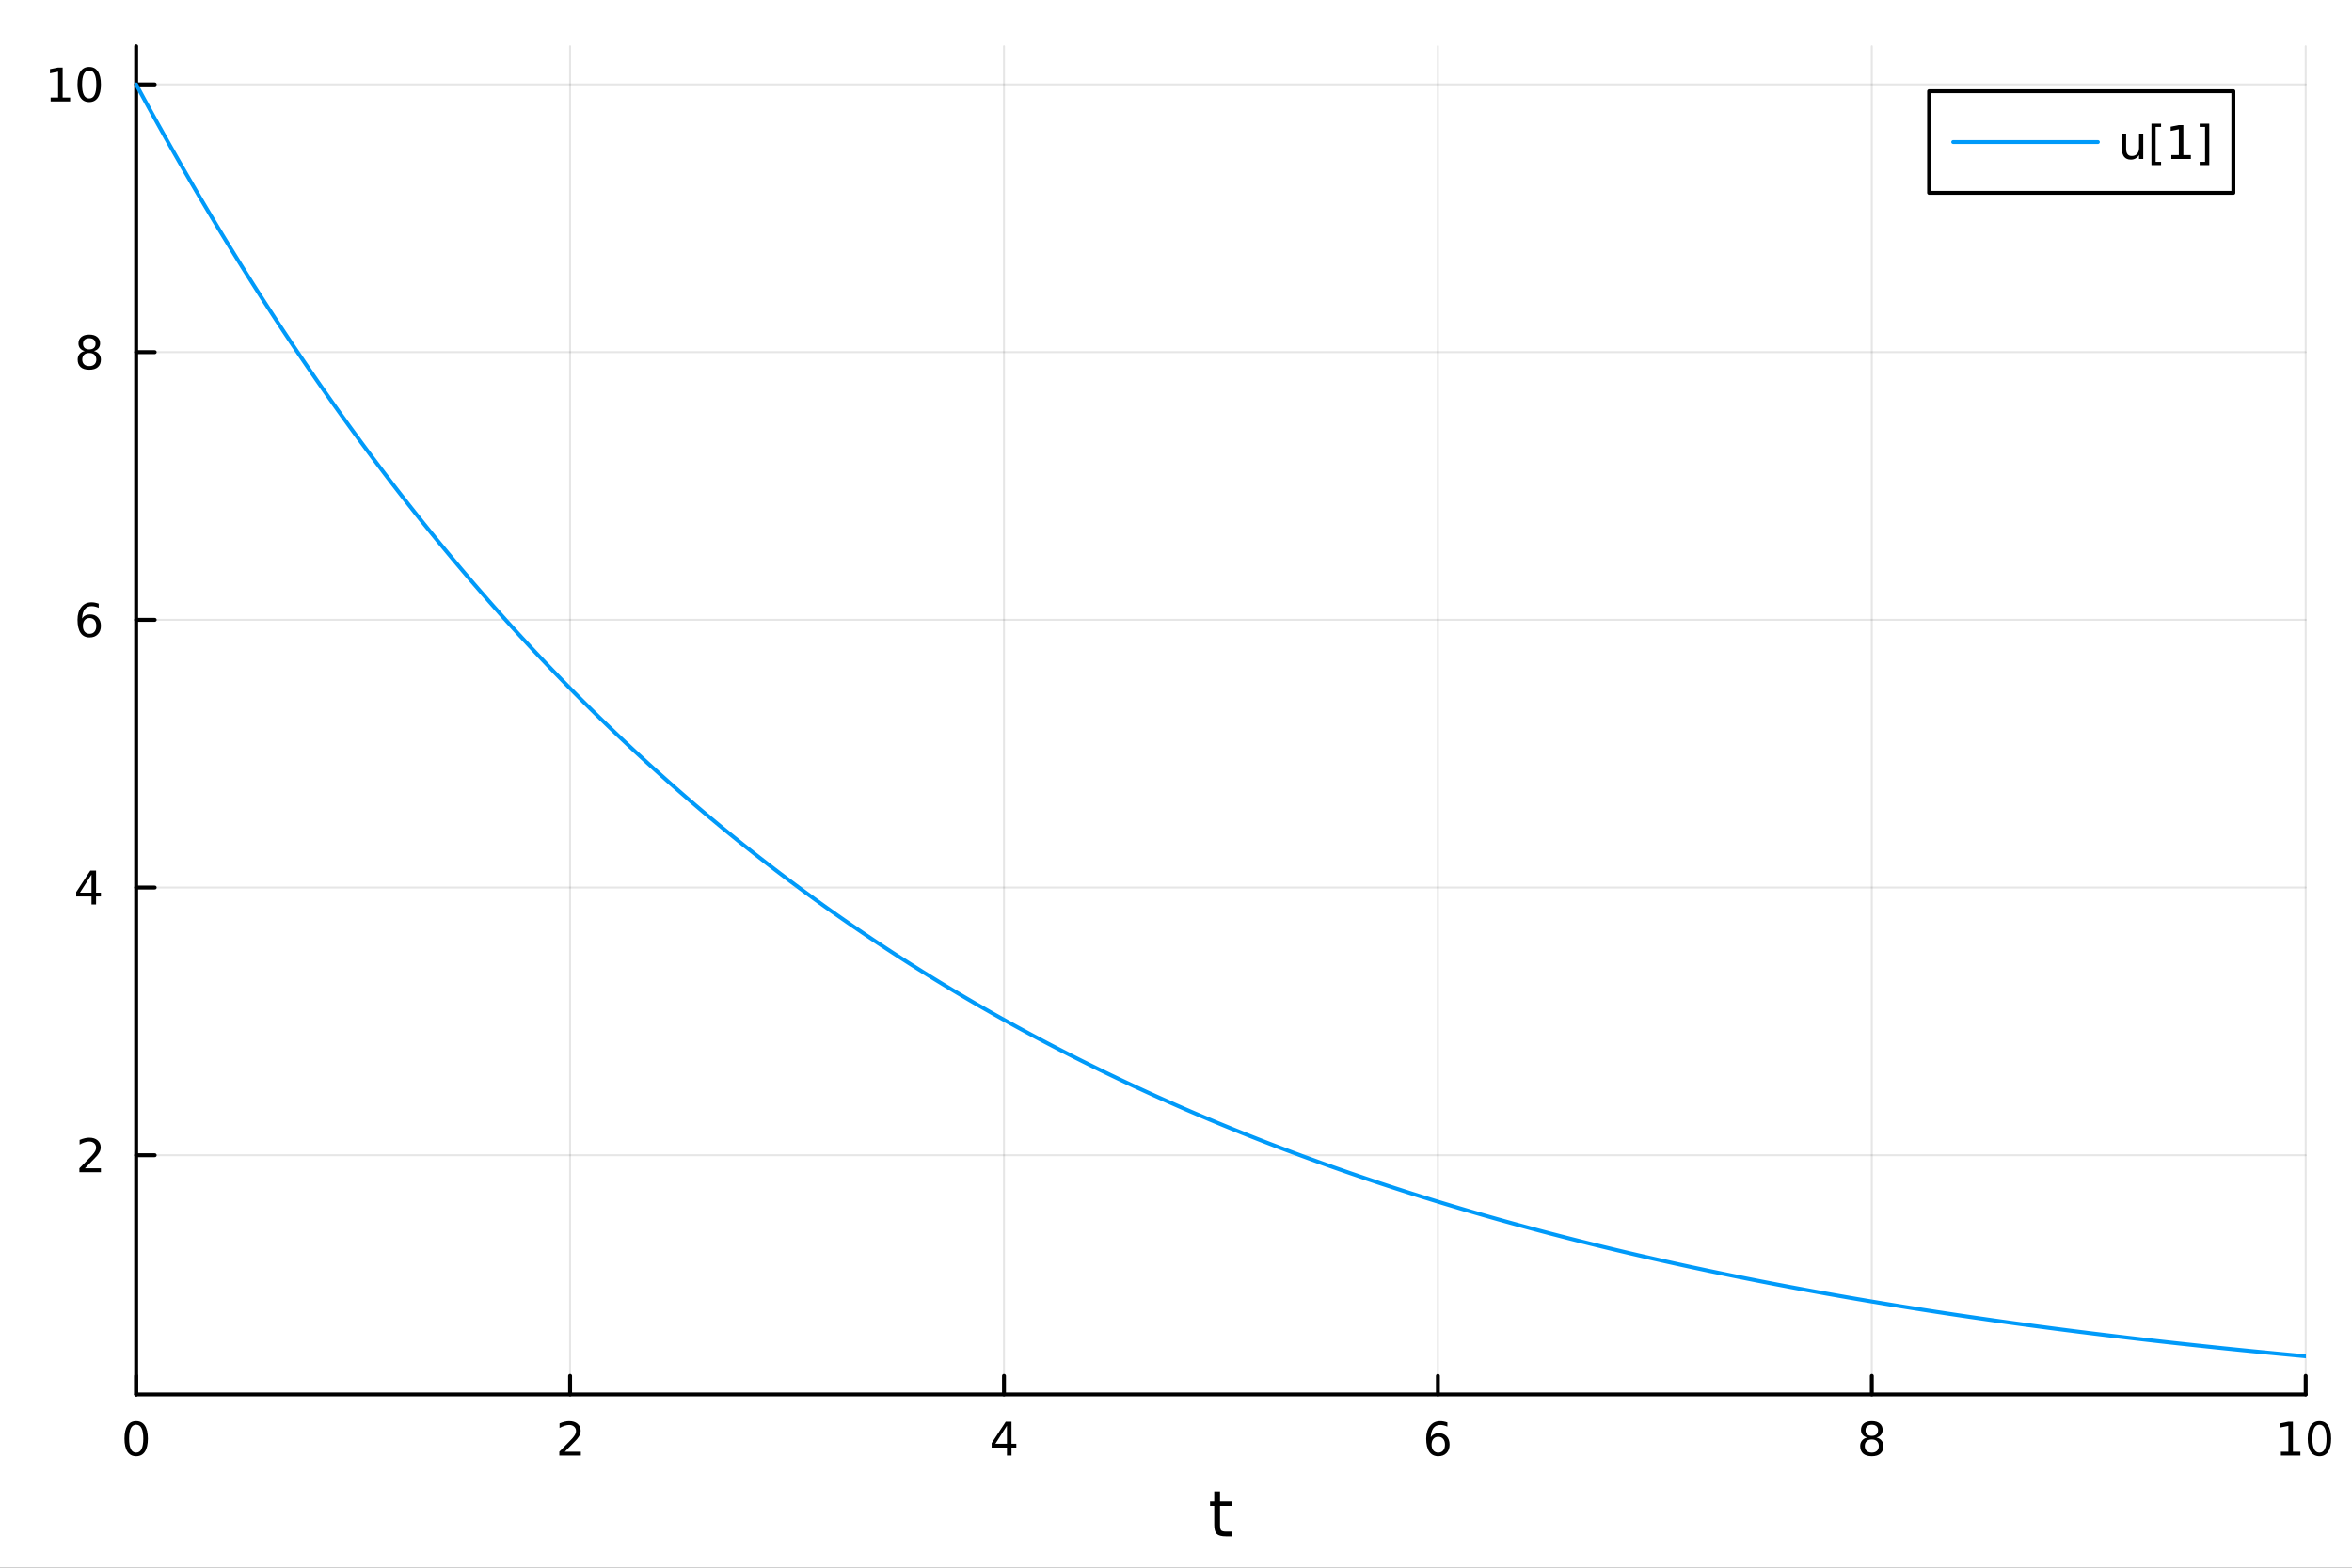 <?xml version="1.0" encoding="utf-8"?>
<svg xmlns="http://www.w3.org/2000/svg" xmlns:xlink="http://www.w3.org/1999/xlink" width="600" height="400" viewBox="0 0 2400 1600">
<rect x="0" y="0" width="2400" height="1600" fill="#333333" stroke="none"/>
<defs>
  <clipPath id="clip450">
    <rect x="0" y="0" width="2400" height="1600"/>
  </clipPath>
</defs>
<path clip-path="url(#clip450)" d="M0 1600 L2400 1600 L2400 0 L0 0  Z" fill="#ffffff" fill-rule="evenodd" fill-opacity="1"/>
<defs>
  <clipPath id="clip451">
    <rect x="480" y="0" width="1681" height="1600"/>
  </clipPath>
</defs>
<path clip-path="url(#clip450)" d="M138.959 1423.18 L2352.76 1423.18 L2352.76 47.244 L138.959 47.244  Z" fill="#ffffff" fill-rule="evenodd" fill-opacity="1"/>
<defs>
  <clipPath id="clip452">
    <rect x="138" y="47" width="2215" height="1377"/>
  </clipPath>
</defs>
<polyline clip-path="url(#clip452)" style="stroke:#000000; stroke-linecap:round; stroke-linejoin:round; stroke-width:2; stroke-opacity:0.1; fill:none" points="138.959,1423.18 138.959,47.244 "/>
<polyline clip-path="url(#clip452)" style="stroke:#000000; stroke-linecap:round; stroke-linejoin:round; stroke-width:2; stroke-opacity:0.1; fill:none" points="581.719,1423.18 581.719,47.244 "/>
<polyline clip-path="url(#clip452)" style="stroke:#000000; stroke-linecap:round; stroke-linejoin:round; stroke-width:2; stroke-opacity:0.1; fill:none" points="1024.48,1423.18 1024.48,47.244 "/>
<polyline clip-path="url(#clip452)" style="stroke:#000000; stroke-linecap:round; stroke-linejoin:round; stroke-width:2; stroke-opacity:0.1; fill:none" points="1467.24,1423.18 1467.24,47.244 "/>
<polyline clip-path="url(#clip452)" style="stroke:#000000; stroke-linecap:round; stroke-linejoin:round; stroke-width:2; stroke-opacity:0.1; fill:none" points="1910,1423.18 1910,47.244 "/>
<polyline clip-path="url(#clip452)" style="stroke:#000000; stroke-linecap:round; stroke-linejoin:round; stroke-width:2; stroke-opacity:0.1; fill:none" points="2352.76,1423.18 2352.76,47.244 "/>
<polyline clip-path="url(#clip450)" style="stroke:#000000; stroke-linecap:round; stroke-linejoin:round; stroke-width:4; stroke-opacity:1; fill:none" points="138.959,1423.18 2352.76,1423.18 "/>
<polyline clip-path="url(#clip450)" style="stroke:#000000; stroke-linecap:round; stroke-linejoin:round; stroke-width:4; stroke-opacity:1; fill:none" points="138.959,1423.18 138.959,1404.28 "/>
<polyline clip-path="url(#clip450)" style="stroke:#000000; stroke-linecap:round; stroke-linejoin:round; stroke-width:4; stroke-opacity:1; fill:none" points="581.719,1423.18 581.719,1404.28 "/>
<polyline clip-path="url(#clip450)" style="stroke:#000000; stroke-linecap:round; stroke-linejoin:round; stroke-width:4; stroke-opacity:1; fill:none" points="1024.48,1423.18 1024.48,1404.28 "/>
<polyline clip-path="url(#clip450)" style="stroke:#000000; stroke-linecap:round; stroke-linejoin:round; stroke-width:4; stroke-opacity:1; fill:none" points="1467.24,1423.18 1467.24,1404.28 "/>
<polyline clip-path="url(#clip450)" style="stroke:#000000; stroke-linecap:round; stroke-linejoin:round; stroke-width:4; stroke-opacity:1; fill:none" points="1910,1423.18 1910,1404.28 "/>
<polyline clip-path="url(#clip450)" style="stroke:#000000; stroke-linecap:round; stroke-linejoin:round; stroke-width:4; stroke-opacity:1; fill:none" points="2352.76,1423.18 2352.76,1404.28 "/>
<path clip-path="url(#clip450)" d="M138.959 1454.1 Q135.348 1454.1 133.52 1457.66 Q131.714 1461.2 131.714 1468.33 Q131.714 1475.44 133.52 1479.01 Q135.348 1482.55 138.959 1482.55 Q142.594 1482.55 144.399 1479.01 Q146.228 1475.44 146.228 1468.33 Q146.228 1461.2 144.399 1457.66 Q142.594 1454.1 138.959 1454.1 M138.959 1450.39 Q144.77 1450.39 147.825 1455 Q150.904 1459.58 150.904 1468.33 Q150.904 1477.06 147.825 1481.67 Q144.77 1486.25 138.959 1486.25 Q133.149 1486.25 130.071 1481.67 Q127.015 1477.06 127.015 1468.33 Q127.015 1459.58 130.071 1455 Q133.149 1450.39 138.959 1450.39 Z" fill="#000000" fill-rule="nonzero" fill-opacity="1" /><path clip-path="url(#clip450)" d="M576.372 1481.64 L592.691 1481.64 L592.691 1485.58 L570.747 1485.58 L570.747 1481.64 Q573.409 1478.89 577.992 1474.26 Q582.598 1469.61 583.779 1468.27 Q586.024 1465.74 586.904 1464.01 Q587.807 1462.25 587.807 1460.56 Q587.807 1457.8 585.862 1456.07 Q583.941 1454.33 580.839 1454.33 Q578.64 1454.33 576.186 1455.09 Q573.756 1455.86 570.978 1457.41 L570.978 1452.69 Q573.802 1451.55 576.256 1450.97 Q578.709 1450.39 580.747 1450.39 Q586.117 1450.39 589.311 1453.08 Q592.506 1455.77 592.506 1460.26 Q592.506 1462.39 591.696 1464.31 Q590.908 1466.2 588.802 1468.8 Q588.223 1469.47 585.121 1472.69 Q582.02 1475.88 576.372 1481.64 Z" fill="#000000" fill-rule="nonzero" fill-opacity="1" /><path clip-path="url(#clip450)" d="M1027.49 1455.09 L1015.68 1473.54 L1027.49 1473.54 L1027.49 1455.09 M1026.26 1451.02 L1032.14 1451.02 L1032.14 1473.54 L1037.07 1473.54 L1037.07 1477.43 L1032.14 1477.43 L1032.14 1485.58 L1027.49 1485.58 L1027.49 1477.43 L1011.89 1477.43 L1011.89 1472.92 L1026.26 1451.02 Z" fill="#000000" fill-rule="nonzero" fill-opacity="1" /><path clip-path="url(#clip450)" d="M1467.64 1466.44 Q1464.49 1466.44 1462.64 1468.59 Q1460.81 1470.74 1460.81 1474.49 Q1460.81 1478.22 1462.64 1480.39 Q1464.49 1482.55 1467.64 1482.55 Q1470.79 1482.55 1472.62 1480.39 Q1474.47 1478.22 1474.47 1474.49 Q1474.47 1470.74 1472.62 1468.59 Q1470.79 1466.44 1467.64 1466.44 M1476.92 1451.78 L1476.92 1456.04 Q1475.17 1455.21 1473.36 1454.77 Q1471.58 1454.33 1469.82 1454.33 Q1465.19 1454.33 1462.74 1457.45 Q1460.3 1460.58 1459.96 1466.9 Q1461.32 1464.89 1463.38 1463.82 Q1465.44 1462.73 1467.92 1462.73 Q1473.13 1462.73 1476.14 1465.9 Q1479.17 1469.05 1479.17 1474.49 Q1479.17 1479.82 1476.02 1483.03 Q1472.87 1486.25 1467.64 1486.25 Q1461.65 1486.25 1458.48 1481.67 Q1455.3 1477.06 1455.3 1468.33 Q1455.3 1460.14 1459.19 1455.28 Q1463.08 1450.39 1469.63 1450.39 Q1471.39 1450.39 1473.17 1450.74 Q1474.98 1451.09 1476.92 1451.78 Z" fill="#000000" fill-rule="nonzero" fill-opacity="1" /><path clip-path="url(#clip450)" d="M1910 1469.17 Q1906.66 1469.17 1904.74 1470.95 Q1902.84 1472.73 1902.84 1475.86 Q1902.84 1478.98 1904.74 1480.77 Q1906.66 1482.55 1910 1482.55 Q1913.33 1482.55 1915.25 1480.77 Q1917.17 1478.96 1917.17 1475.86 Q1917.17 1472.73 1915.25 1470.95 Q1913.35 1469.17 1910 1469.17 M1905.32 1467.18 Q1902.31 1466.44 1900.62 1464.38 Q1898.96 1462.32 1898.96 1459.35 Q1898.96 1455.21 1901.89 1452.8 Q1904.86 1450.39 1910 1450.39 Q1915.16 1450.39 1918.1 1452.8 Q1921.04 1455.21 1921.04 1459.35 Q1921.04 1462.32 1919.35 1464.38 Q1917.68 1466.44 1914.7 1467.18 Q1918.08 1467.96 1919.95 1470.26 Q1921.85 1472.55 1921.85 1475.86 Q1921.85 1480.88 1918.77 1483.57 Q1915.71 1486.25 1910 1486.25 Q1904.28 1486.25 1901.2 1483.57 Q1898.14 1480.88 1898.14 1475.86 Q1898.14 1472.55 1900.04 1470.26 Q1901.94 1467.96 1905.32 1467.18 M1903.61 1459.79 Q1903.61 1462.48 1905.27 1463.98 Q1906.96 1465.49 1910 1465.49 Q1913.01 1465.49 1914.7 1463.98 Q1916.41 1462.48 1916.41 1459.79 Q1916.41 1457.11 1914.7 1455.6 Q1913.01 1454.1 1910 1454.1 Q1906.96 1454.1 1905.27 1455.6 Q1903.61 1457.11 1903.61 1459.79 Z" fill="#000000" fill-rule="nonzero" fill-opacity="1" /><path clip-path="url(#clip450)" d="M2327.44 1481.64 L2335.08 1481.64 L2335.08 1455.28 L2326.77 1456.95 L2326.77 1452.69 L2335.04 1451.02 L2339.71 1451.02 L2339.71 1481.64 L2347.35 1481.64 L2347.35 1485.58 L2327.44 1485.58 L2327.44 1481.64 Z" fill="#000000" fill-rule="nonzero" fill-opacity="1" /><path clip-path="url(#clip450)" d="M2366.8 1454.1 Q2363.18 1454.1 2361.36 1457.66 Q2359.55 1461.2 2359.55 1468.33 Q2359.55 1475.44 2361.36 1479.01 Q2363.18 1482.55 2366.8 1482.55 Q2370.43 1482.55 2372.23 1479.01 Q2374.06 1475.44 2374.06 1468.33 Q2374.06 1461.2 2372.23 1457.66 Q2370.43 1454.1 2366.8 1454.1 M2366.8 1450.39 Q2372.61 1450.39 2375.66 1455 Q2378.74 1459.58 2378.74 1468.33 Q2378.74 1477.06 2375.66 1481.67 Q2372.61 1486.25 2366.8 1486.25 Q2360.99 1486.25 2357.91 1481.67 Q2354.85 1477.06 2354.85 1468.33 Q2354.85 1459.58 2357.91 1455 Q2360.99 1450.39 2366.8 1450.39 Z" fill="#000000" fill-rule="nonzero" fill-opacity="1" /><path clip-path="url(#clip450)" d="M1244.92 1522.27 L1244.92 1532.4 L1256.98 1532.4 L1256.98 1536.95 L1244.92 1536.95 L1244.92 1556.3 Q1244.92 1560.66 1246.1 1561.9 Q1247.31 1563.14 1250.97 1563.14 L1256.98 1563.14 L1256.98 1568.04 L1250.97 1568.04 Q1244.19 1568.04 1241.61 1565.53 Q1239.03 1562.98 1239.03 1556.3 L1239.03 1536.95 L1234.73 1536.95 L1234.73 1532.4 L1239.03 1532.4 L1239.03 1522.27 L1244.92 1522.27 Z" fill="#000000" fill-rule="nonzero" fill-opacity="1" /><polyline clip-path="url(#clip452)" style="stroke:#000000; stroke-linecap:round; stroke-linejoin:round; stroke-width:2; stroke-opacity:0.1; fill:none" points="138.959,1179.04 2352.76,1179.04 "/>
<polyline clip-path="url(#clip452)" style="stroke:#000000; stroke-linecap:round; stroke-linejoin:round; stroke-width:2; stroke-opacity:0.1; fill:none" points="138.959,905.825 2352.76,905.825 "/>
<polyline clip-path="url(#clip452)" style="stroke:#000000; stroke-linecap:round; stroke-linejoin:round; stroke-width:2; stroke-opacity:0.1; fill:none" points="138.959,632.612 2352.76,632.612 "/>
<polyline clip-path="url(#clip452)" style="stroke:#000000; stroke-linecap:round; stroke-linejoin:round; stroke-width:2; stroke-opacity:0.1; fill:none" points="138.959,359.399 2352.76,359.399 "/>
<polyline clip-path="url(#clip452)" style="stroke:#000000; stroke-linecap:round; stroke-linejoin:round; stroke-width:2; stroke-opacity:0.1; fill:none" points="138.959,86.186 2352.76,86.186 "/>
<polyline clip-path="url(#clip450)" style="stroke:#000000; stroke-linecap:round; stroke-linejoin:round; stroke-width:4; stroke-opacity:1; fill:none" points="138.959,1423.18 138.959,47.244 "/>
<polyline clip-path="url(#clip450)" style="stroke:#000000; stroke-linecap:round; stroke-linejoin:round; stroke-width:4; stroke-opacity:1; fill:none" points="138.959,1179.04 157.857,1179.04 "/>
<polyline clip-path="url(#clip450)" style="stroke:#000000; stroke-linecap:round; stroke-linejoin:round; stroke-width:4; stroke-opacity:1; fill:none" points="138.959,905.825 157.857,905.825 "/>
<polyline clip-path="url(#clip450)" style="stroke:#000000; stroke-linecap:round; stroke-linejoin:round; stroke-width:4; stroke-opacity:1; fill:none" points="138.959,632.612 157.857,632.612 "/>
<polyline clip-path="url(#clip450)" style="stroke:#000000; stroke-linecap:round; stroke-linejoin:round; stroke-width:4; stroke-opacity:1; fill:none" points="138.959,359.399 157.857,359.399 "/>
<polyline clip-path="url(#clip450)" style="stroke:#000000; stroke-linecap:round; stroke-linejoin:round; stroke-width:4; stroke-opacity:1; fill:none" points="138.959,86.186 157.857,86.186 "/>
<path clip-path="url(#clip450)" d="M86.64 1192.38 L102.959 1192.38 L102.959 1196.32 L81.015 1196.32 L81.015 1192.38 Q83.677 1189.63 88.26 1185 Q92.867 1180.35 94.047 1179 Q96.293 1176.48 97.172 1174.74 Q98.075 1172.99 98.075 1171.3 Q98.075 1168.54 96.131 1166.8 Q94.21 1165.07 91.108 1165.07 Q88.909 1165.07 86.455 1165.83 Q84.024 1166.6 81.247 1168.15 L81.247 1163.43 Q84.071 1162.29 86.524 1161.71 Q88.978 1161.13 91.015 1161.13 Q96.385 1161.13 99.58 1163.82 Q102.774 1166.5 102.774 1170.99 Q102.774 1173.12 101.964 1175.05 Q101.177 1176.94 99.071 1179.54 Q98.492 1180.21 95.39 1183.43 Q92.288 1186.62 86.64 1192.38 Z" fill="#000000" fill-rule="nonzero" fill-opacity="1" /><path clip-path="url(#clip450)" d="M93.376 892.619 L81.571 911.068 L93.376 911.068 L93.376 892.619 M92.149 888.545 L98.029 888.545 L98.029 911.068 L102.959 911.068 L102.959 914.957 L98.029 914.957 L98.029 923.105 L93.376 923.105 L93.376 914.957 L77.774 914.957 L77.774 910.443 L92.149 888.545 Z" fill="#000000" fill-rule="nonzero" fill-opacity="1" /><path clip-path="url(#clip450)" d="M91.432 630.749 Q88.284 630.749 86.432 632.901 Q84.603 635.054 84.603 638.804 Q84.603 642.531 86.432 644.707 Q88.284 646.86 91.432 646.86 Q94.58 646.86 96.409 644.707 Q98.26 642.531 98.26 638.804 Q98.26 635.054 96.409 632.901 Q94.58 630.749 91.432 630.749 M100.714 616.096 L100.714 620.355 Q98.955 619.522 97.149 619.082 Q95.367 618.642 93.608 618.642 Q88.978 618.642 86.524 621.767 Q84.094 624.892 83.747 631.212 Q85.112 629.198 87.172 628.133 Q89.233 627.045 91.71 627.045 Q96.918 627.045 99.927 630.216 Q102.959 633.364 102.959 638.804 Q102.959 644.128 99.811 647.346 Q96.663 650.563 91.432 650.563 Q85.436 650.563 82.265 645.98 Q79.094 641.374 79.094 632.647 Q79.094 624.452 82.983 619.591 Q86.872 614.707 93.422 614.707 Q95.182 614.707 96.964 615.054 Q98.77 615.402 100.714 616.096 Z" fill="#000000" fill-rule="nonzero" fill-opacity="1" /><path clip-path="url(#clip450)" d="M91.108 360.267 Q87.774 360.267 85.853 362.049 Q83.955 363.832 83.955 366.957 Q83.955 370.082 85.853 371.864 Q87.774 373.647 91.108 373.647 Q94.441 373.647 96.362 371.864 Q98.284 370.059 98.284 366.957 Q98.284 363.832 96.362 362.049 Q94.464 360.267 91.108 360.267 M86.432 358.276 Q83.422 357.535 81.733 355.475 Q80.066 353.415 80.066 350.452 Q80.066 346.309 83.006 343.901 Q85.969 341.494 91.108 341.494 Q96.27 341.494 99.21 343.901 Q102.149 346.309 102.149 350.452 Q102.149 353.415 100.459 355.475 Q98.793 357.535 95.807 358.276 Q99.186 359.063 101.061 361.355 Q102.959 363.647 102.959 366.957 Q102.959 371.98 99.881 374.665 Q96.825 377.35 91.108 377.35 Q85.39 377.35 82.311 374.665 Q79.256 371.98 79.256 366.957 Q79.256 363.647 81.154 361.355 Q83.052 359.063 86.432 358.276 M84.719 350.892 Q84.719 353.577 86.385 355.082 Q88.075 356.586 91.108 356.586 Q94.117 356.586 95.807 355.082 Q97.52 353.577 97.52 350.892 Q97.52 348.207 95.807 346.702 Q94.117 345.198 91.108 345.198 Q88.075 345.198 86.385 346.702 Q84.719 348.207 84.719 350.892 Z" fill="#000000" fill-rule="nonzero" fill-opacity="1" /><path clip-path="url(#clip450)" d="M51.663 99.531 L59.302 99.531 L59.302 73.165 L50.992 74.832 L50.992 70.572 L59.256 68.906 L63.932 68.906 L63.932 99.531 L71.571 99.531 L71.571 103.466 L51.663 103.466 L51.663 99.531 Z" fill="#000000" fill-rule="nonzero" fill-opacity="1" /><path clip-path="url(#clip450)" d="M91.015 71.984 Q87.404 71.984 85.575 75.549 Q83.77 79.091 83.77 86.22 Q83.77 93.327 85.575 96.892 Q87.404 100.433 91.015 100.433 Q94.649 100.433 96.455 96.892 Q98.284 93.327 98.284 86.22 Q98.284 79.091 96.455 75.549 Q94.649 71.984 91.015 71.984 M91.015 68.281 Q96.825 68.281 99.881 72.887 Q102.959 77.47 102.959 86.22 Q102.959 94.947 99.881 99.554 Q96.825 104.137 91.015 104.137 Q85.205 104.137 82.126 99.554 Q79.071 94.947 79.071 86.22 Q79.071 77.47 82.126 72.887 Q85.205 68.281 91.015 68.281 Z" fill="#000000" fill-rule="nonzero" fill-opacity="1" /><polyline clip-path="url(#clip452)" style="stroke:#009af9; stroke-linecap:round; stroke-linejoin:round; stroke-width:4; stroke-opacity:1; fill:none" points="138.959,86.186 141.175,90.282 143.391,94.366 145.607,98.437 147.823,102.497 150.04,106.544 152.256,110.579 154.472,114.602 156.688,118.613 158.904,122.612 161.12,126.599 163.336,130.574 165.552,134.537 167.768,138.488 169.984,142.427 172.2,146.355 174.416,150.271 176.632,154.175 178.848,158.067 181.064,161.947 183.28,165.816 185.496,169.674 187.712,173.52 189.928,177.354 192.144,181.177 194.36,184.988 196.576,188.788 198.792,192.576 201.008,196.354 203.224,200.119 205.44,203.874 207.656,207.617 209.872,211.349 212.088,215.07 214.304,218.78 216.52,222.478 218.736,226.166 220.952,229.842 223.168,233.508 225.384,237.162 227.6,240.805 229.816,244.438 232.032,248.06 234.248,251.67 236.464,255.27 238.68,258.859 240.896,262.438 243.112,266.005 245.328,269.562 247.544,273.109 249.76,276.644 251.976,280.169 254.192,283.684 256.408,287.188 258.624,290.681 260.84,294.164 263.056,297.637 265.272,301.099 267.488,304.551 269.704,307.992 271.92,311.423 274.136,314.844 276.352,318.254 278.568,321.655 280.784,325.045 283,328.425 285.216,331.794 287.432,335.154 289.648,338.504 291.864,341.843 294.08,345.173 296.296,348.492 298.512,351.802 300.728,355.102 302.944,358.392 305.16,361.671 307.376,364.942 309.592,368.202 311.808,371.452 314.024,374.693 316.24,377.924 318.456,381.146 320.672,384.357 322.888,387.56 325.104,390.752 327.321,393.935 329.537,397.108 331.753,400.272 333.969,403.427 336.185,406.571 338.401,409.707 340.617,412.833 342.833,415.95 345.049,419.057 347.265,422.155 349.481,425.244 351.697,428.323 353.913,431.394 356.129,434.455 358.345,437.507 360.561,440.549 362.777,443.583 364.993,446.608 367.209,449.623 369.425,452.629 371.641,455.627 373.857,458.615 376.073,461.595 378.289,464.565 380.505,467.527 382.721,470.479 384.937,473.423 387.153,476.358 389.369,479.284 391.585,482.202 393.801,485.11 396.017,488.01 398.233,490.902 400.449,493.784 402.665,496.658 404.881,499.524 407.097,502.38 409.313,505.229 411.529,508.068 413.745,510.899 415.961,513.722 418.177,516.536 420.393,519.342 422.609,522.139 424.825,524.928 427.041,527.709 429.257,530.481 431.473,533.245 433.689,536 435.905,538.748 438.121,541.487 440.337,544.218 442.553,546.941 444.769,549.655 446.985,552.362 449.201,555.06 451.417,557.75 453.633,560.432 455.849,563.106 458.065,565.772 460.281,568.43 462.497,571.081 464.713,573.723 466.929,576.357 469.145,578.983 471.361,581.602 473.577,584.212 475.793,586.815 478.009,589.41 480.225,591.998 482.441,594.577 484.657,597.149 486.873,599.713 489.089,602.269 491.305,604.818 493.521,607.359 495.737,609.892 497.953,612.418 500.169,614.936 502.385,617.447 504.601,619.95 506.818,622.446 509.034,624.934 511.25,627.415 513.466,629.888 515.682,632.354 517.898,634.812 520.114,637.263 522.33,639.707 524.546,642.143 526.762,644.573 528.978,646.994 531.194,649.409 533.41,651.816 535.626,654.216 537.842,656.609 540.058,658.995 542.274,661.374 544.49,663.745 546.706,666.11 548.922,668.467 551.138,670.817 553.354,673.16 555.57,675.496 557.786,677.826 560.002,680.148 562.218,682.463 564.434,684.771 566.65,687.072 568.866,689.367 571.082,691.654 573.298,693.935 575.514,696.209 577.73,698.476 579.946,700.736 582.162,702.99 584.378,705.236 586.594,707.476 588.81,709.709 591.026,711.936 593.242,714.156 595.458,716.369 597.674,718.576 599.89,720.775 602.106,722.969 604.322,725.156 606.538,727.336 608.754,729.509 610.97,731.677 613.186,733.837 615.402,735.991 617.618,738.139 619.834,740.28 622.05,742.415 624.266,744.544 626.482,746.666 628.698,748.781 630.914,750.891 633.13,752.994 635.346,755.09 637.562,757.181 639.778,759.265 641.994,761.343 644.21,763.415 646.426,765.48 648.642,767.539 650.858,769.592 653.074,771.639 655.29,773.68 657.506,775.715 659.722,777.743 661.938,779.766 664.154,781.782 666.37,783.793 668.586,785.797 670.802,787.795 673.018,789.788 675.234,791.774 677.45,793.755 679.666,795.729 681.882,797.698 684.099,799.66 686.315,801.617 688.531,803.568 690.747,805.513 692.963,807.452 695.179,809.386 697.395,811.313 699.611,813.235 701.827,815.151 704.043,817.061 706.259,818.966 708.475,820.865 710.691,822.758 712.907,824.646 715.123,826.528 717.339,828.404 719.555,830.274 721.771,832.139 723.987,833.999 726.203,835.853 728.419,837.701 730.635,839.544 732.851,841.381 735.067,843.212 737.283,845.039 739.499,846.859 741.715,848.675 743.931,850.484 746.147,852.289 748.363,854.088 750.579,855.881 752.795,857.67 755.011,859.452 757.227,861.23 759.443,863.002 761.659,864.769 763.875,866.531 766.091,868.287 768.307,870.038 770.523,871.784 772.739,873.524 774.955,875.26 777.171,876.99 779.387,878.715 781.603,880.435 783.819,882.149 786.035,883.859 788.251,885.563 790.467,887.262 792.683,888.957 794.899,890.646 797.115,892.33 799.331,894.009 801.547,895.683 803.763,897.351 805.979,899.015 808.195,900.674 810.411,902.328 812.627,903.977 814.843,905.621 817.059,907.26 819.275,908.895 821.491,910.524 823.707,912.148 825.923,913.768 828.139,915.383 830.355,916.993 832.571,918.598 834.787,920.198 837.003,921.793 839.219,923.384 841.435,924.97 843.651,926.551 845.867,928.127 848.083,929.699 850.299,931.266 852.515,932.828 854.731,934.385 856.947,935.938 859.163,937.486 861.38,939.03 863.596,940.569 865.812,942.103 868.028,943.633 870.244,945.158 872.46,946.678 874.676,948.194 876.892,949.706 879.108,951.213 881.324,952.715 883.54,954.213 885.756,955.706 887.972,957.195 890.188,958.68 892.404,960.16 894.62,961.635 896.836,963.106 899.052,964.573 901.268,966.035 903.484,967.493 905.7,968.947 907.916,970.396 910.132,971.841 912.348,973.281 914.564,974.717 916.78,976.149 918.996,977.577 921.212,979 923.428,980.419 925.644,981.834 927.86,983.244 930.076,984.651 932.292,986.053 934.508,987.451 936.724,988.844 938.94,990.234 941.156,991.619 943.372,993 945.588,994.377 947.804,995.75 950.02,997.119 952.236,998.484 954.452,999.844 956.668,1001.2 958.884,1002.55 961.1,1003.9 963.316,1005.25 965.532,1006.59 967.748,1007.92 969.964,1009.25 972.18,1010.58 974.396,1011.91 976.612,1013.23 978.828,1014.54 981.044,1015.86 983.26,1017.16 985.476,1018.47 987.692,1019.77 989.908,1021.07 992.124,1022.36 994.34,1023.65 996.556,1024.93 998.772,1026.22 1000.99,1027.49 1003.2,1028.77 1005.42,1030.04 1007.64,1031.3 1009.85,1032.56 1012.07,1033.82 1014.28,1035.08 1016.5,1036.33 1018.72,1037.58 1020.93,1038.82 1023.15,1040.06 1025.36,1041.29 1027.58,1042.53 1029.8,1043.75 1032.01,1044.98 1034.23,1046.2 1036.44,1047.42 1038.66,1048.63 1040.88,1049.84 1043.09,1051.05 1045.31,1052.25 1047.52,1053.45 1049.74,1054.65 1051.96,1055.84 1054.17,1057.03 1056.39,1058.21 1058.6,1059.39 1060.82,1060.57 1063.04,1061.75 1065.25,1062.92 1067.47,1064.09 1069.68,1065.25 1071.9,1066.41 1074.12,1067.57 1076.33,1068.72 1078.55,1069.87 1080.76,1071.02 1082.98,1072.16 1085.2,1073.3 1087.41,1074.44 1089.63,1075.57 1091.84,1076.7 1094.06,1077.83 1096.28,1078.95 1098.49,1080.07 1100.71,1081.18 1102.92,1082.3 1105.14,1083.41 1107.36,1084.51 1109.57,1085.61 1111.79,1086.71 1114,1087.81 1116.22,1088.9 1118.44,1089.99 1120.65,1091.08 1122.87,1092.16 1125.08,1093.24 1127.3,1094.32 1129.52,1095.39 1131.73,1096.46 1133.95,1097.53 1136.17,1098.59 1138.38,1099.65 1140.6,1100.71 1142.81,1101.76 1145.03,1102.81 1147.25,1103.86 1149.46,1104.91 1151.68,1105.95 1153.89,1106.99 1156.11,1108.02 1158.33,1109.05 1160.54,1110.08 1162.76,1111.11 1164.97,1112.13 1167.19,1113.15 1169.41,1114.17 1171.62,1115.18 1173.84,1116.19 1176.05,1117.2 1178.27,1118.21 1180.49,1119.21 1182.7,1120.21 1184.92,1121.2 1187.13,1122.2 1189.35,1123.18 1191.57,1124.17 1193.78,1125.16 1196,1126.14 1198.21,1127.11 1200.43,1128.09 1202.65,1129.06 1204.86,1130.03 1207.08,1131 1209.29,1131.96 1211.51,1132.92 1213.73,1133.88 1215.94,1134.83 1218.16,1135.78 1220.37,1136.73 1222.59,1137.68 1224.81,1138.62 1227.02,1139.56 1229.24,1140.5 1231.45,1141.43 1233.67,1142.37 1235.89,1143.3 1238.1,1144.22 1240.32,1145.15 1242.53,1146.07 1244.75,1146.98 1246.97,1147.9 1249.18,1148.81 1251.4,1149.72 1253.61,1150.63 1255.83,1151.53 1258.05,1152.44 1260.26,1153.33 1262.48,1154.23 1264.69,1155.12 1266.91,1156.02 1269.13,1156.9 1271.34,1157.79 1273.56,1158.67 1275.77,1159.55 1277.99,1160.43 1280.21,1161.3 1282.42,1162.18 1284.64,1163.05 1286.85,1163.91 1289.07,1164.78 1291.29,1165.64 1293.5,1166.5 1295.72,1167.36 1297.93,1168.21 1300.15,1169.06 1302.37,1169.91 1304.58,1170.76 1306.8,1171.6 1309.01,1172.44 1311.23,1173.28 1313.45,1174.12 1315.66,1174.95 1317.88,1175.78 1320.09,1176.61 1322.31,1177.44 1324.53,1178.26 1326.74,1179.09 1328.96,1179.9 1331.17,1180.72 1333.39,1181.54 1335.61,1182.35 1337.82,1183.16 1340.04,1183.96 1342.25,1184.77 1344.47,1185.57 1346.69,1186.37 1348.9,1187.17 1351.12,1187.96 1353.33,1188.75 1355.55,1189.54 1357.77,1190.33 1359.98,1191.12 1362.2,1191.9 1364.41,1192.68 1366.63,1193.46 1368.85,1194.23 1371.06,1195.01 1373.28,1195.78 1375.49,1196.55 1377.71,1197.32 1379.93,1198.08 1382.14,1198.84 1384.36,1199.6 1386.57,1200.36 1388.79,1201.11 1391.01,1201.87 1393.22,1202.62 1395.44,1203.37 1397.65,1204.11 1399.87,1204.86 1402.09,1205.6 1404.3,1206.34 1406.52,1207.08 1408.73,1207.81 1410.95,1208.54 1413.17,1209.27 1415.38,1210 1417.6,1210.73 1419.81,1211.45 1422.03,1212.18 1424.25,1212.9 1426.46,1213.61 1428.68,1214.33 1430.89,1215.04 1433.11,1215.75 1435.33,1216.46 1437.54,1217.17 1439.76,1217.88 1441.97,1218.58 1444.19,1219.28 1446.41,1219.98 1448.62,1220.67 1450.84,1221.37 1453.05,1222.06 1455.27,1222.75 1457.49,1223.44 1459.7,1224.13 1461.92,1224.81 1464.13,1225.49 1466.35,1226.17 1468.57,1226.85 1470.78,1227.53 1473,1228.2 1475.21,1228.87 1477.43,1229.54 1479.65,1230.21 1481.86,1230.88 1484.08,1231.54 1486.3,1232.2 1488.51,1232.86 1490.73,1233.52 1492.94,1234.17 1495.16,1234.83 1497.38,1235.48 1499.59,1236.13 1501.81,1236.78 1504.02,1237.42 1506.24,1238.07 1508.46,1238.71 1510.67,1239.35 1512.89,1239.99 1515.1,1240.63 1517.32,1241.26 1519.54,1241.89 1521.75,1242.52 1523.97,1243.15 1526.18,1243.78 1528.4,1244.41 1530.62,1245.03 1532.83,1245.65 1535.05,1246.27 1537.26,1246.89 1539.48,1247.5 1541.7,1248.12 1543.91,1248.73 1546.13,1249.34 1548.34,1249.95 1550.56,1250.55 1552.78,1251.16 1554.99,1251.76 1557.21,1252.36 1559.42,1252.96 1561.64,1253.56 1563.86,1254.16 1566.07,1254.75 1568.29,1255.34 1570.5,1255.93 1572.72,1256.52 1574.94,1257.11 1577.15,1257.69 1579.37,1258.28 1581.58,1258.86 1583.8,1259.44 1586.02,1260.02 1588.23,1260.59 1590.45,1261.17 1592.66,1261.74 1594.88,1262.31 1597.1,1262.88 1599.31,1263.45 1601.53,1264.02 1603.74,1264.58 1605.96,1265.14 1608.18,1265.7 1610.39,1266.26 1612.61,1266.82 1614.82,1267.38 1617.04,1267.93 1619.26,1268.48 1621.47,1269.03 1623.69,1269.58 1625.9,1270.13 1628.12,1270.68 1630.34,1271.22 1632.55,1271.76 1634.77,1272.31 1636.98,1272.85 1639.2,1273.38 1641.42,1273.92 1643.63,1274.45 1645.85,1274.99 1648.06,1275.52 1650.28,1276.05 1652.5,1276.58 1654.71,1277.1 1656.93,1277.63 1659.14,1278.15 1661.36,1278.67 1663.58,1279.19 1665.79,1279.71 1668.01,1280.23 1670.22,1280.75 1672.44,1281.26 1674.66,1281.77 1676.87,1282.28 1679.09,1282.79 1681.3,1283.3 1683.52,1283.81 1685.74,1284.31 1687.95,1284.82 1690.17,1285.32 1692.38,1285.82 1694.6,1286.32 1696.82,1286.82 1699.03,1287.31 1701.25,1287.81 1703.46,1288.3 1705.68,1288.79 1707.9,1289.28 1710.11,1289.77 1712.33,1290.26 1714.54,1290.74 1716.76,1291.23 1718.98,1291.71 1721.19,1292.19 1723.41,1292.67 1725.62,1293.15 1727.84,1293.63 1730.06,1294.1 1732.27,1294.58 1734.49,1295.05 1736.7,1295.52 1738.92,1295.99 1741.14,1296.46 1743.35,1296.93 1745.57,1297.39 1747.78,1297.86 1750,1298.32 1752.22,1298.78 1754.43,1299.24 1756.65,1299.7 1758.86,1300.16 1761.08,1300.61 1763.3,1301.07 1765.51,1301.52 1767.73,1301.97 1769.94,1302.42 1772.16,1302.87 1774.38,1303.32 1776.59,1303.77 1778.81,1304.21 1781.02,1304.66 1783.24,1305.1 1785.46,1305.54 1787.67,1305.98 1789.89,1306.42 1792.1,1306.86 1794.32,1307.29 1796.54,1307.73 1798.75,1308.16 1800.97,1308.59 1803.18,1309.02 1805.4,1309.45 1807.62,1309.88 1809.83,1310.31 1812.05,1310.73 1814.26,1311.16 1816.48,1311.58 1818.7,1312 1820.91,1312.42 1823.13,1312.84 1825.34,1313.26 1827.56,1313.68 1829.78,1314.09 1831.99,1314.51 1834.21,1314.92 1836.42,1315.33 1838.64,1315.74 1840.86,1316.15 1843.07,1316.56 1845.29,1316.97 1847.51,1317.37 1849.72,1317.78 1851.94,1318.18 1854.15,1318.58 1856.37,1318.98 1858.59,1319.38 1860.8,1319.78 1863.02,1320.18 1865.23,1320.58 1867.45,1320.97 1869.67,1321.36 1871.88,1321.76 1874.1,1322.15 1876.31,1322.54 1878.53,1322.93 1880.75,1323.31 1882.96,1323.7 1885.18,1324.09 1887.39,1324.47 1889.61,1324.85 1891.83,1325.24 1894.04,1325.62 1896.26,1326 1898.47,1326.38 1900.69,1326.75 1902.91,1327.13 1905.12,1327.51 1907.34,1327.88 1909.55,1328.25 1911.77,1328.62 1913.99,1328.99 1916.2,1329.36 1918.42,1329.73 1920.63,1330.1 1922.85,1330.47 1925.07,1330.83 1927.28,1331.2 1929.5,1331.56 1931.71,1331.92 1933.93,1332.28 1936.15,1332.64 1938.36,1333 1940.58,1333.36 1942.79,1333.71 1945.01,1334.07 1947.23,1334.42 1949.44,1334.78 1951.66,1335.13 1953.87,1335.48 1956.09,1335.83 1958.31,1336.18 1960.52,1336.53 1962.74,1336.88 1964.95,1337.22 1967.17,1337.57 1969.39,1337.91 1971.6,1338.25 1973.82,1338.59 1976.03,1338.94 1978.25,1339.28 1980.47,1339.61 1982.68,1339.95 1984.9,1340.29 1987.11,1340.62 1989.33,1340.96 1991.55,1341.29 1993.76,1341.63 1995.98,1341.96 1998.19,1342.29 2000.41,1342.62 2002.63,1342.95 2004.84,1343.27 2007.06,1343.6 2009.27,1343.93 2011.49,1344.25 2013.71,1344.57 2015.92,1344.9 2018.14,1345.22 2020.35,1345.54 2022.57,1345.86 2024.79,1346.18 2027,1346.5 2029.22,1346.81 2031.43,1347.13 2033.65,1347.45 2035.87,1347.76 2038.08,1348.07 2040.3,1348.39 2042.51,1348.7 2044.73,1349.01 2046.95,1349.32 2049.16,1349.63 2051.38,1349.93 2053.59,1350.24 2055.81,1350.55 2058.03,1350.85 2060.24,1351.15 2062.46,1351.46 2064.67,1351.76 2066.89,1352.06 2069.11,1352.36 2071.32,1352.66 2073.54,1352.96 2075.75,1353.26 2077.97,1353.55 2080.19,1353.85 2082.4,1354.15 2084.62,1354.44 2086.83,1354.73 2089.05,1355.02 2091.27,1355.32 2093.48,1355.61 2095.7,1355.9 2097.91,1356.19 2100.13,1356.47 2102.35,1356.76 2104.56,1357.05 2106.78,1357.33 2108.99,1357.62 2111.21,1357.9 2113.43,1358.18 2115.64,1358.47 2117.86,1358.75 2120.07,1359.03 2122.29,1359.31 2124.51,1359.59 2126.72,1359.86 2128.94,1360.14 2131.15,1360.42 2133.37,1360.69 2135.59,1360.97 2137.8,1361.24 2140.02,1361.51 2142.23,1361.78 2144.45,1362.06 2146.67,1362.33 2148.88,1362.6 2151.1,1362.86 2153.31,1363.13 2155.53,1363.4 2157.75,1363.67 2159.96,1363.93 2162.18,1364.2 2164.39,1364.46 2166.61,1364.72 2168.83,1364.99 2171.04,1365.25 2173.26,1365.51 2175.47,1365.77 2177.69,1366.03 2179.91,1366.29 2182.12,1366.54 2184.34,1366.8 2186.55,1367.06 2188.77,1367.31 2190.99,1367.57 2193.2,1367.82 2195.42,1368.07 2197.64,1368.33 2199.85,1368.58 2202.07,1368.83 2204.28,1369.08 2206.5,1369.33 2208.72,1369.58 2210.93,1369.83 2213.15,1370.07 2215.36,1370.32 2217.58,1370.57 2219.8,1370.81 2222.01,1371.05 2224.23,1371.3 2226.44,1371.54 2228.66,1371.78 2230.88,1372.02 2233.09,1372.26 2235.31,1372.5 2237.52,1372.74 2239.74,1372.98 2241.96,1373.22 2244.17,1373.46 2246.39,1373.69 2248.6,1373.93 2250.82,1374.16 2253.04,1374.4 2255.25,1374.63 2257.47,1374.86 2259.68,1375.1 2261.9,1375.33 2264.12,1375.56 2266.33,1375.79 2268.55,1376.02 2270.76,1376.25 2272.98,1376.47 2275.2,1376.7 2277.41,1376.93 2279.63,1377.15 2281.84,1377.38 2284.06,1377.6 2286.28,1377.83 2288.49,1378.05 2290.71,1378.27 2292.92,1378.49 2295.14,1378.72 2297.36,1378.94 2299.57,1379.16 2301.79,1379.37 2304,1379.59 2306.22,1379.81 2308.44,1380.03 2310.65,1380.24 2312.87,1380.46 2315.08,1380.68 2317.3,1380.89 2319.52,1381.1 2321.73,1381.32 2323.95,1381.53 2326.16,1381.74 2328.38,1381.95 2330.6,1382.16 2332.81,1382.37 2335.03,1382.58 2337.24,1382.79 2339.46,1383 2341.68,1383.21 2343.89,1383.42 2346.11,1383.62 2348.32,1383.83 2350.54,1384.03 2352.76,1384.24 "/>
<path clip-path="url(#clip450)" d="M1968.49 196.789 L2278.96 196.789 L2278.96 93.109 L1968.49 93.109  Z" fill="#ffffff" fill-rule="evenodd" fill-opacity="1"/>
<polyline clip-path="url(#clip450)" style="stroke:#000000; stroke-linecap:round; stroke-linejoin:round; stroke-width:4; stroke-opacity:1; fill:none" points="1968.49,196.789 2278.96,196.789 2278.96,93.109 1968.49,93.109 1968.49,196.789 "/>
<polyline clip-path="url(#clip450)" style="stroke:#009af9; stroke-linecap:round; stroke-linejoin:round; stroke-width:4; stroke-opacity:1; fill:none" points="1993.08,144.949 2140.67,144.949 "/>
<path clip-path="url(#clip450)" d="M2165.27 151.997 L2165.27 136.303 L2169.53 136.303 L2169.53 151.835 Q2169.53 155.516 2170.96 157.368 Q2172.4 159.196 2175.27 159.196 Q2178.72 159.196 2180.71 156.997 Q2182.72 154.798 2182.72 151.002 L2182.72 136.303 L2186.98 136.303 L2186.98 162.229 L2182.72 162.229 L2182.72 158.247 Q2181.17 160.608 2179.11 161.766 Q2177.07 162.9 2174.37 162.9 Q2169.9 162.9 2167.58 160.122 Q2165.27 157.344 2165.27 151.997 M2175.99 135.678 L2175.99 135.678 Z" fill="#000000" fill-rule="nonzero" fill-opacity="1" /><path clip-path="url(#clip450)" d="M2195.36 126.21 L2205.18 126.21 L2205.18 129.52 L2199.62 129.52 L2199.62 165.168 L2205.18 165.168 L2205.18 168.479 L2195.36 168.479 L2195.36 126.21 Z" fill="#000000" fill-rule="nonzero" fill-opacity="1" /><path clip-path="url(#clip450)" d="M2215.66 158.293 L2223.3 158.293 L2223.3 131.928 L2214.99 133.595 L2214.99 129.335 L2223.25 127.669 L2227.93 127.669 L2227.93 158.293 L2235.57 158.293 L2235.57 162.229 L2215.66 162.229 L2215.66 158.293 Z" fill="#000000" fill-rule="nonzero" fill-opacity="1" /><path clip-path="url(#clip450)" d="M2254.36 126.21 L2254.36 168.479 L2244.55 168.479 L2244.55 165.168 L2250.08 165.168 L2250.08 129.52 L2244.55 129.52 L2244.55 126.21 L2254.36 126.21 Z" fill="#000000" fill-rule="nonzero" fill-opacity="1" /></svg>
